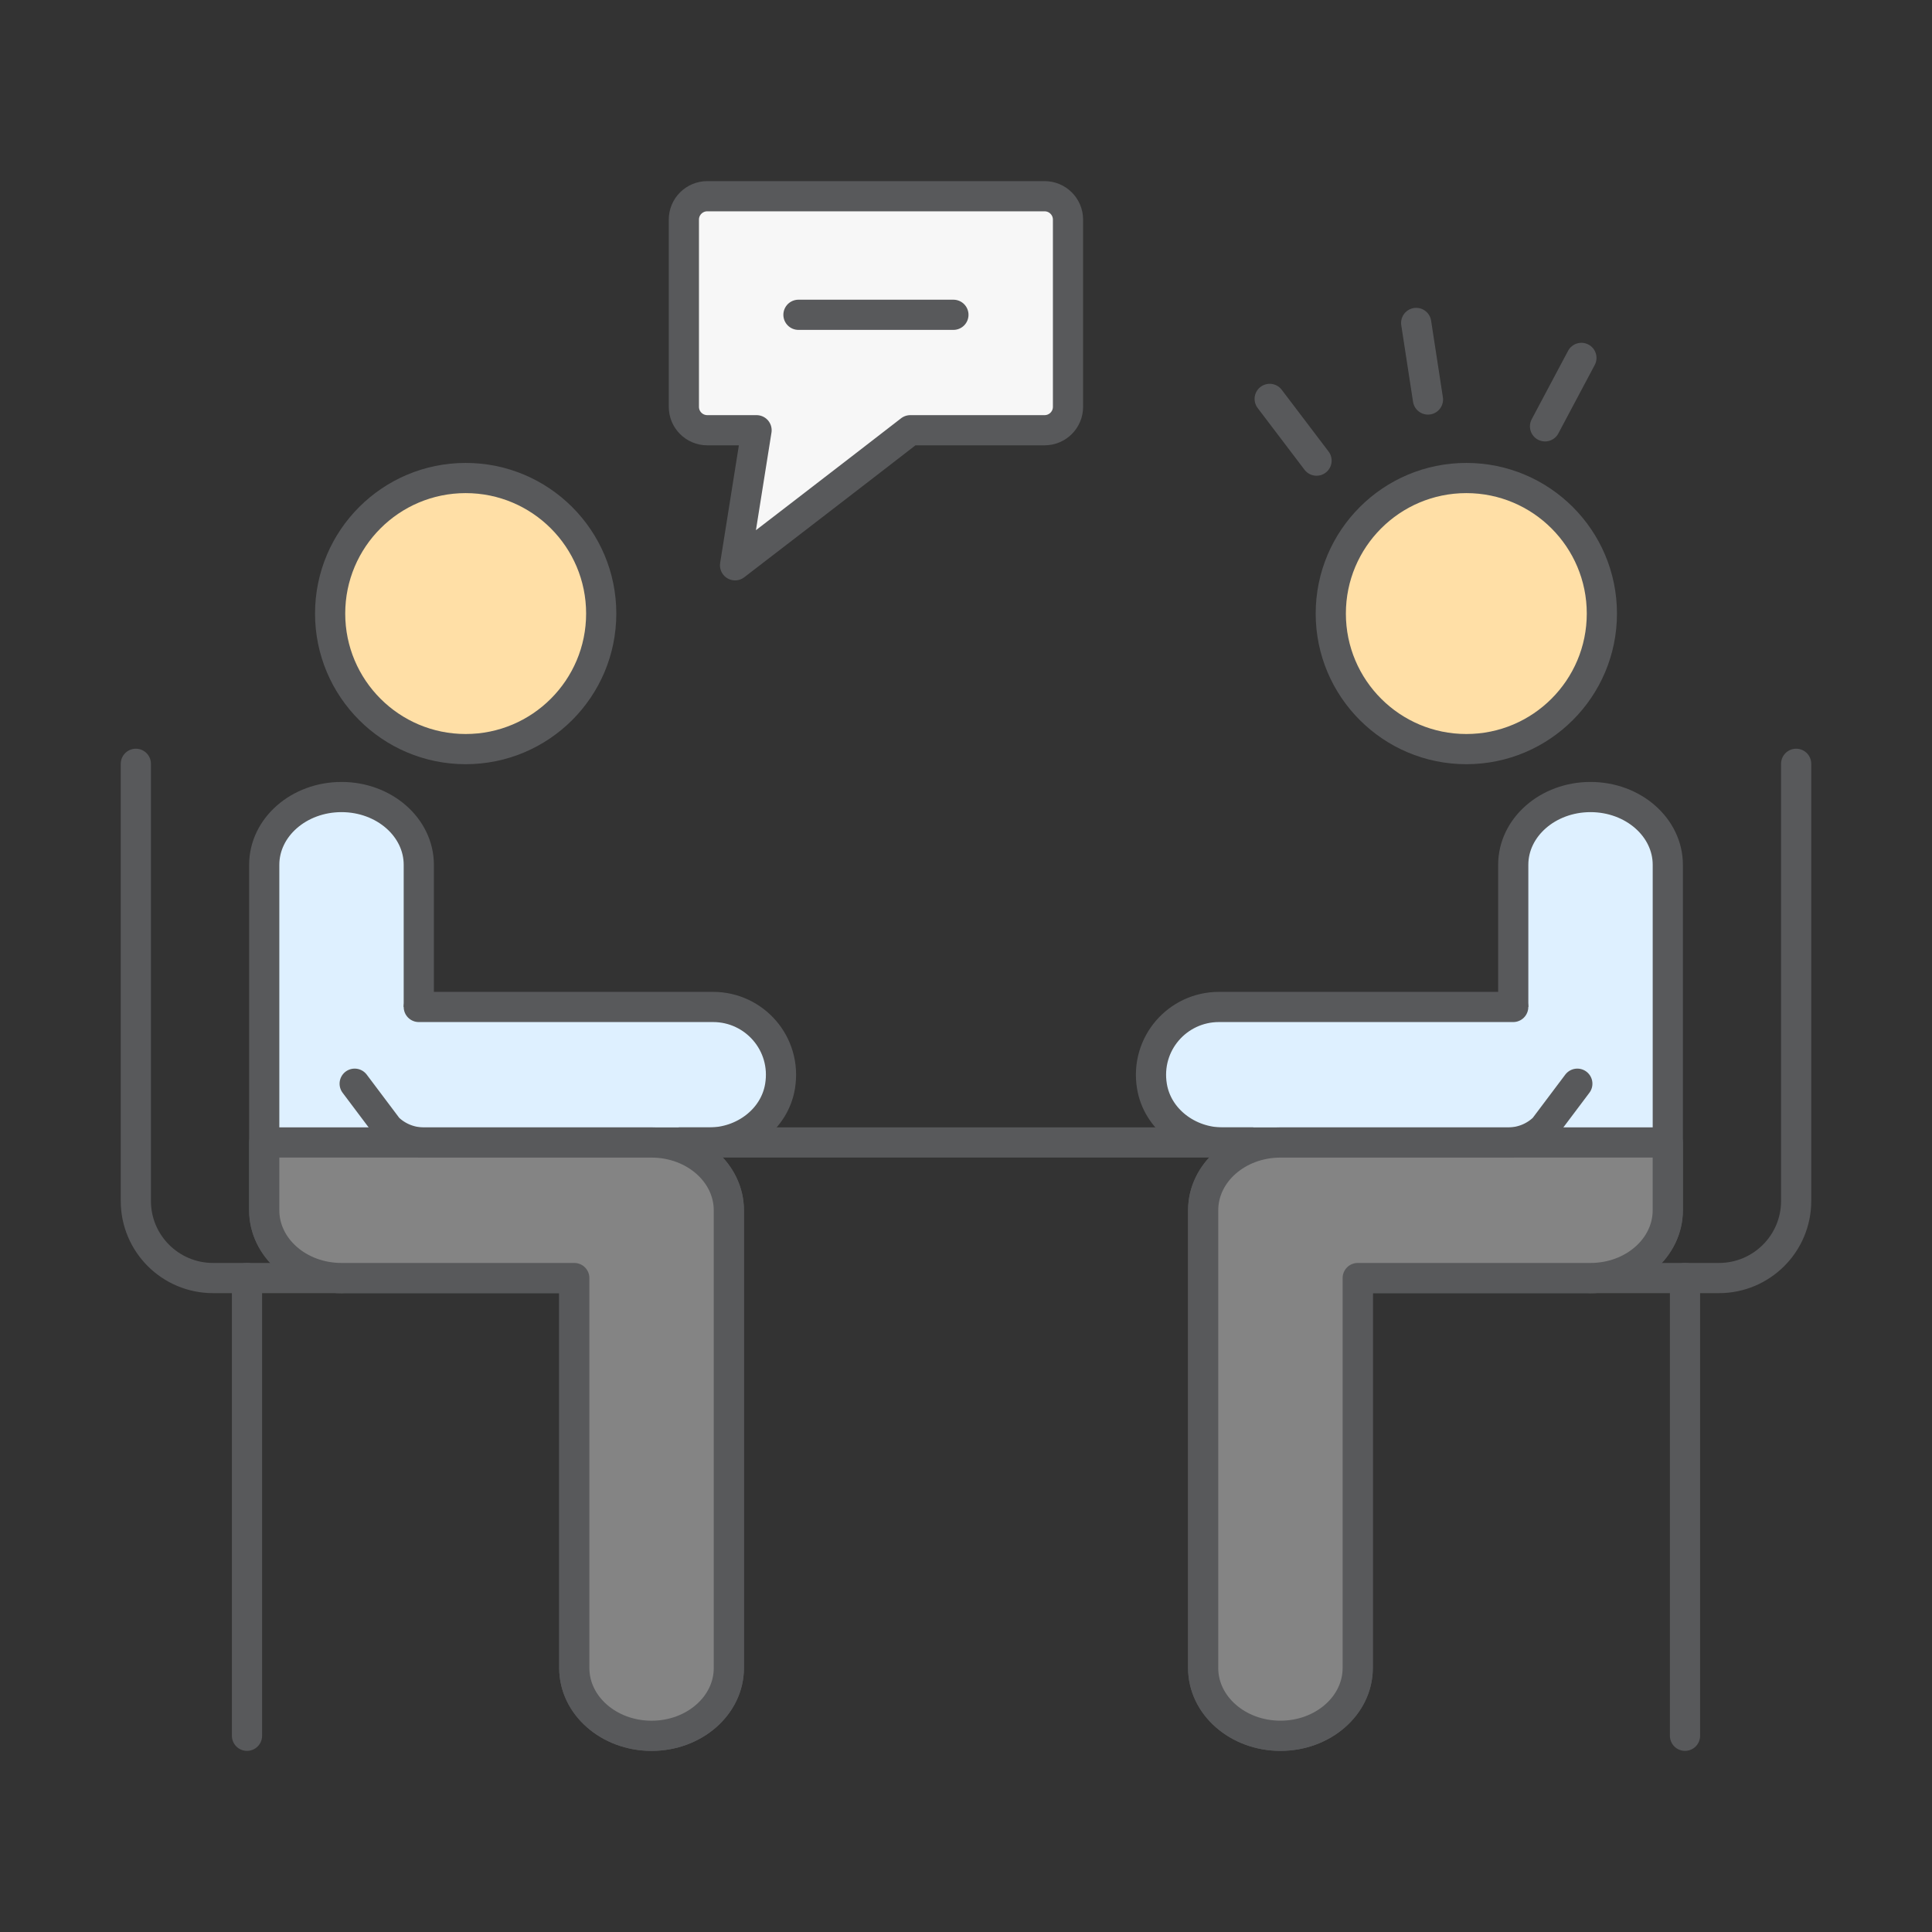 <?xml version="1.0" ?><svg id="Layer_1" style="enable-background:new 0 0 64 64;" version="1.1" viewBox="0 0 64 64" xml:space="preserve" xmlns="http://www.w3.org/2000/svg" xmlns:xlink="http://www.w3.org/1999/xlink"><rect x="0" y="0" width="64" height="64" fill="#333333" stroke="none"/><style type="text/css">
	.st0{fill:none;stroke:#58595B;stroke-width:2;stroke-linecap:round;stroke-miterlimit:10;}
	.st1{fill:#FFFFFF;stroke:#58595B;stroke-width:2;stroke-linecap:round;stroke-miterlimit:10;}
	.st2{fill:#FFFFFF;stroke:#58595B;stroke-width:2;stroke-miterlimit:10;}
	.st3{fill:#FFFFFF;stroke:#58595B;stroke-width:2;stroke-linejoin:round;stroke-miterlimit:10;}
	.st4{fill:#58595B;stroke:#58595B;stroke-width:2;stroke-linejoin:round;stroke-miterlimit:10;}
	.st5{fill:#58595B;stroke:#58595B;stroke-width:2;stroke-miterlimit:10;}
	.st6{fill:none;stroke:#FFFFFF;stroke-width:1.5;stroke-linecap:round;stroke-miterlimit:10;}
	.st7{fill:#58595B;stroke:#58595B;stroke-linecap:round;stroke-miterlimit:10;}
	.st8{fill:#FF5757;stroke:#58595B;stroke-linejoin:round;stroke-miterlimit:10;}
	.st9{fill:#C0E264;stroke:#58595B;stroke-linejoin:round;stroke-miterlimit:10;}
	.st10{fill:#DEF0FF;stroke:#58595B;stroke-miterlimit:10;}
	.st11{fill:#848484;stroke:#58595B;stroke-miterlimit:10;}
	.st12{fill:none;stroke:#58595B;stroke-linecap:round;stroke-miterlimit:10;}
	.st13{fill:#FFDFA6;stroke:#58595B;stroke-miterlimit:10;}
	.st14{fill:#FF5757;}
	.st15{fill:#FFFFFF;}
	.st16{fill:none;stroke:#58595B;stroke-linejoin:round;stroke-miterlimit:10;}
	.st17{fill:none;stroke:#58595B;stroke-width:2;stroke-linejoin:round;stroke-miterlimit:10;}
	.st18{fill:none;stroke:#58595B;stroke-width:2;stroke-linecap:round;stroke-linejoin:round;stroke-miterlimit:10;}
	.st19{fill:none;stroke:#FFFFFF;stroke-width:1.5;stroke-linecap:round;stroke-linejoin:round;stroke-miterlimit:10;}
	.st20{fill:none;stroke:#FFFFFF;stroke-width:1.5;stroke-linejoin:round;stroke-miterlimit:10;}
	.st21{fill:#F7F7F7;stroke:#58595B;stroke-linejoin:round;stroke-miterlimit:10;}
	.st22{fill:#DEF0FF;}
	.st23{fill:none;stroke:#58595B;stroke-linecap:round;stroke-linejoin:round;stroke-miterlimit:10;}
	.st24{fill:#FFFFFF;stroke:#58595B;stroke-width:2;stroke-linecap:round;stroke-linejoin:round;stroke-miterlimit:10;}
	.st25{fill:#58595B;stroke:#58595B;stroke-linecap:round;stroke-linejoin:round;stroke-miterlimit:10;}
	.st26{fill:#C0E264;}
	.st27{fill:#FFFFFF;stroke:#58595B;stroke-linecap:round;stroke-linejoin:round;stroke-miterlimit:10;}
	.st28{fill:#58595B;stroke:#58595B;stroke-linejoin:round;stroke-miterlimit:10;}
	.st29{fill:#58595B;stroke:#58595B;stroke-width:2;stroke-linecap:round;stroke-linejoin:round;stroke-miterlimit:10;}
	.st30{fill:#DEF0FF;stroke:#58595B;stroke-linejoin:round;stroke-miterlimit:10;}
	.st31{fill:#848484;stroke:#58595B;stroke-linejoin:round;stroke-miterlimit:10;}
	.st32{fill:#58595B;stroke:#58595B;stroke-width:2;stroke-linecap:round;stroke-miterlimit:10;}
	.st33{fill:#58595B;stroke:#58595B;stroke-miterlimit:10;}
	.st34{fill:#58595B;}
	.st35{fill:none;stroke:#58595B;stroke-width:2;stroke-miterlimit:10;}
	.st36{fill:#FFFFFF;stroke:#58595B;stroke-miterlimit:10;}
	.st37{fill:#DBF482;stroke:#58595B;stroke-linejoin:round;stroke-miterlimit:10;}
</style><g><path class="st10" d="M21.584,57.5c-1.414,0-2.56-1.005-2.56-2.245V42.337h-7.711   c-1.414,0-2.56-1.005-2.56-2.245V28.648c0-1.24,1.146-2.245,2.56-2.245   s2.56,1.005,2.56,2.245v9.199h7.711c1.414,0,2.56,1.005,2.56,2.245v15.163   C24.143,56.495,22.997,57.5,21.584,57.5z"/><path class="st22" d="M23.671,37.846H12.866c-0.111,0-0.202-0.09-0.202-0.202v-4.086   c0-0.111,0.09-0.202,0.202-0.202h10.805c1.215,0,2.201,0.985,2.201,2.201v0.088   C25.872,36.861,24.886,37.846,23.671,37.846z"/><path class="st23" d="M11.749,35.899l1.103,1.467c0.318,0.308,0.743,0.481,1.187,0.481   h9.463c1.12,0,2.159-0.764,2.339-1.868c0.229-1.406-0.852-2.622-2.218-2.622   h-9.75"/><path class="st23" d="M11.313,42.337H7.058C5.645,42.337,4.5,41.194,4.5,39.784V25.302"/><line class="st23" x1="8.182" x2="8.182" y1="42.337" y2="57.5"/><circle class="st13" cx="15.426" cy="20.325" r="4.49"/><path class="st10" d="M42.417,57.5c1.414,0,2.56-1.005,2.56-2.245V42.337h7.711   c1.414,0,2.56-1.005,2.56-2.245V28.648c0-1.24-1.146-2.245-2.56-2.245   s-2.56,1.005-2.56,2.245v9.199h-7.711c-1.414,0-2.56,1.005-2.56,2.245v15.163   C39.857,56.495,41.003,57.5,42.417,57.5z"/><path class="st22" d="M40.329,37.846h10.805c0.111,0,0.202-0.09,0.202-0.202v-4.086   c0-0.111-0.09-0.202-0.202-0.202H40.329c-1.215,0-2.201,0.985-2.201,2.201v0.088   C38.128,36.861,39.114,37.846,40.329,37.846z"/><path class="st23" d="M52.251,35.899l-1.103,1.467c-0.318,0.308-0.743,0.481-1.187,0.481   h-9.463c-1.12,0-2.159-0.764-2.339-1.868c-0.229-1.406,0.852-2.622,2.218-2.622   h9.75"/><path class="st23" d="M52.687,42.337h4.255c1.412,0,2.558-1.143,2.558-2.553V25.302"/><line class="st23" x1="55.818" x2="55.818" y1="42.337" y2="57.5"/><circle class="st13" cx="48.574" cy="20.325" r="4.49"/><line class="st16" x1="22.484" x2="41.516" y1="37.846" y2="37.846"/><line class="st23" x1="42.06" x2="43.612" y1="13.214" y2="15.259"/><line class="st23" x1="52.386" x2="51.181" y1="11.856" y2="14.123"/><line class="st23" x1="46.913" x2="47.303" y1="10.698" y2="13.234"/><path class="st21" d="M34.603,6.5H23.43c-0.429,0-0.776,0.347-0.776,0.775v6.202   c0,0.428,0.347,0.775,0.776,0.775l1.632,0l-0.712,4.474   c0,0,4.384-3.37,5.805-4.474l4.448-0c0.429,0,0.776-0.347,0.776-0.775v-6.202   C35.379,6.847,35.031,6.5,34.603,6.5z"/><line class="st23" x1="26.45" x2="31.583" y1="10.428" y2="10.428"/><path class="st31" d="M21.583,37.847h-7.711v-0.001H8.753v2.246   c0,1.24,1.146,2.245,2.56,2.245h7.711v12.919c0,1.24,1.146,2.245,2.56,2.245   c1.414,0,2.56-1.005,2.56-2.245V40.092C24.143,38.852,22.997,37.847,21.583,37.847z"/><path class="st31" d="M50.127,37.846v0.001h-7.711c-1.414,0-2.56,1.005-2.56,2.245   v15.163c0,1.24,1.146,2.245,2.56,2.245c1.414,0,2.56-1.005,2.56-2.245V42.337   h7.711c1.414,0,2.56-1.005,2.56-2.245v-2.246H50.127z"/></g></svg>